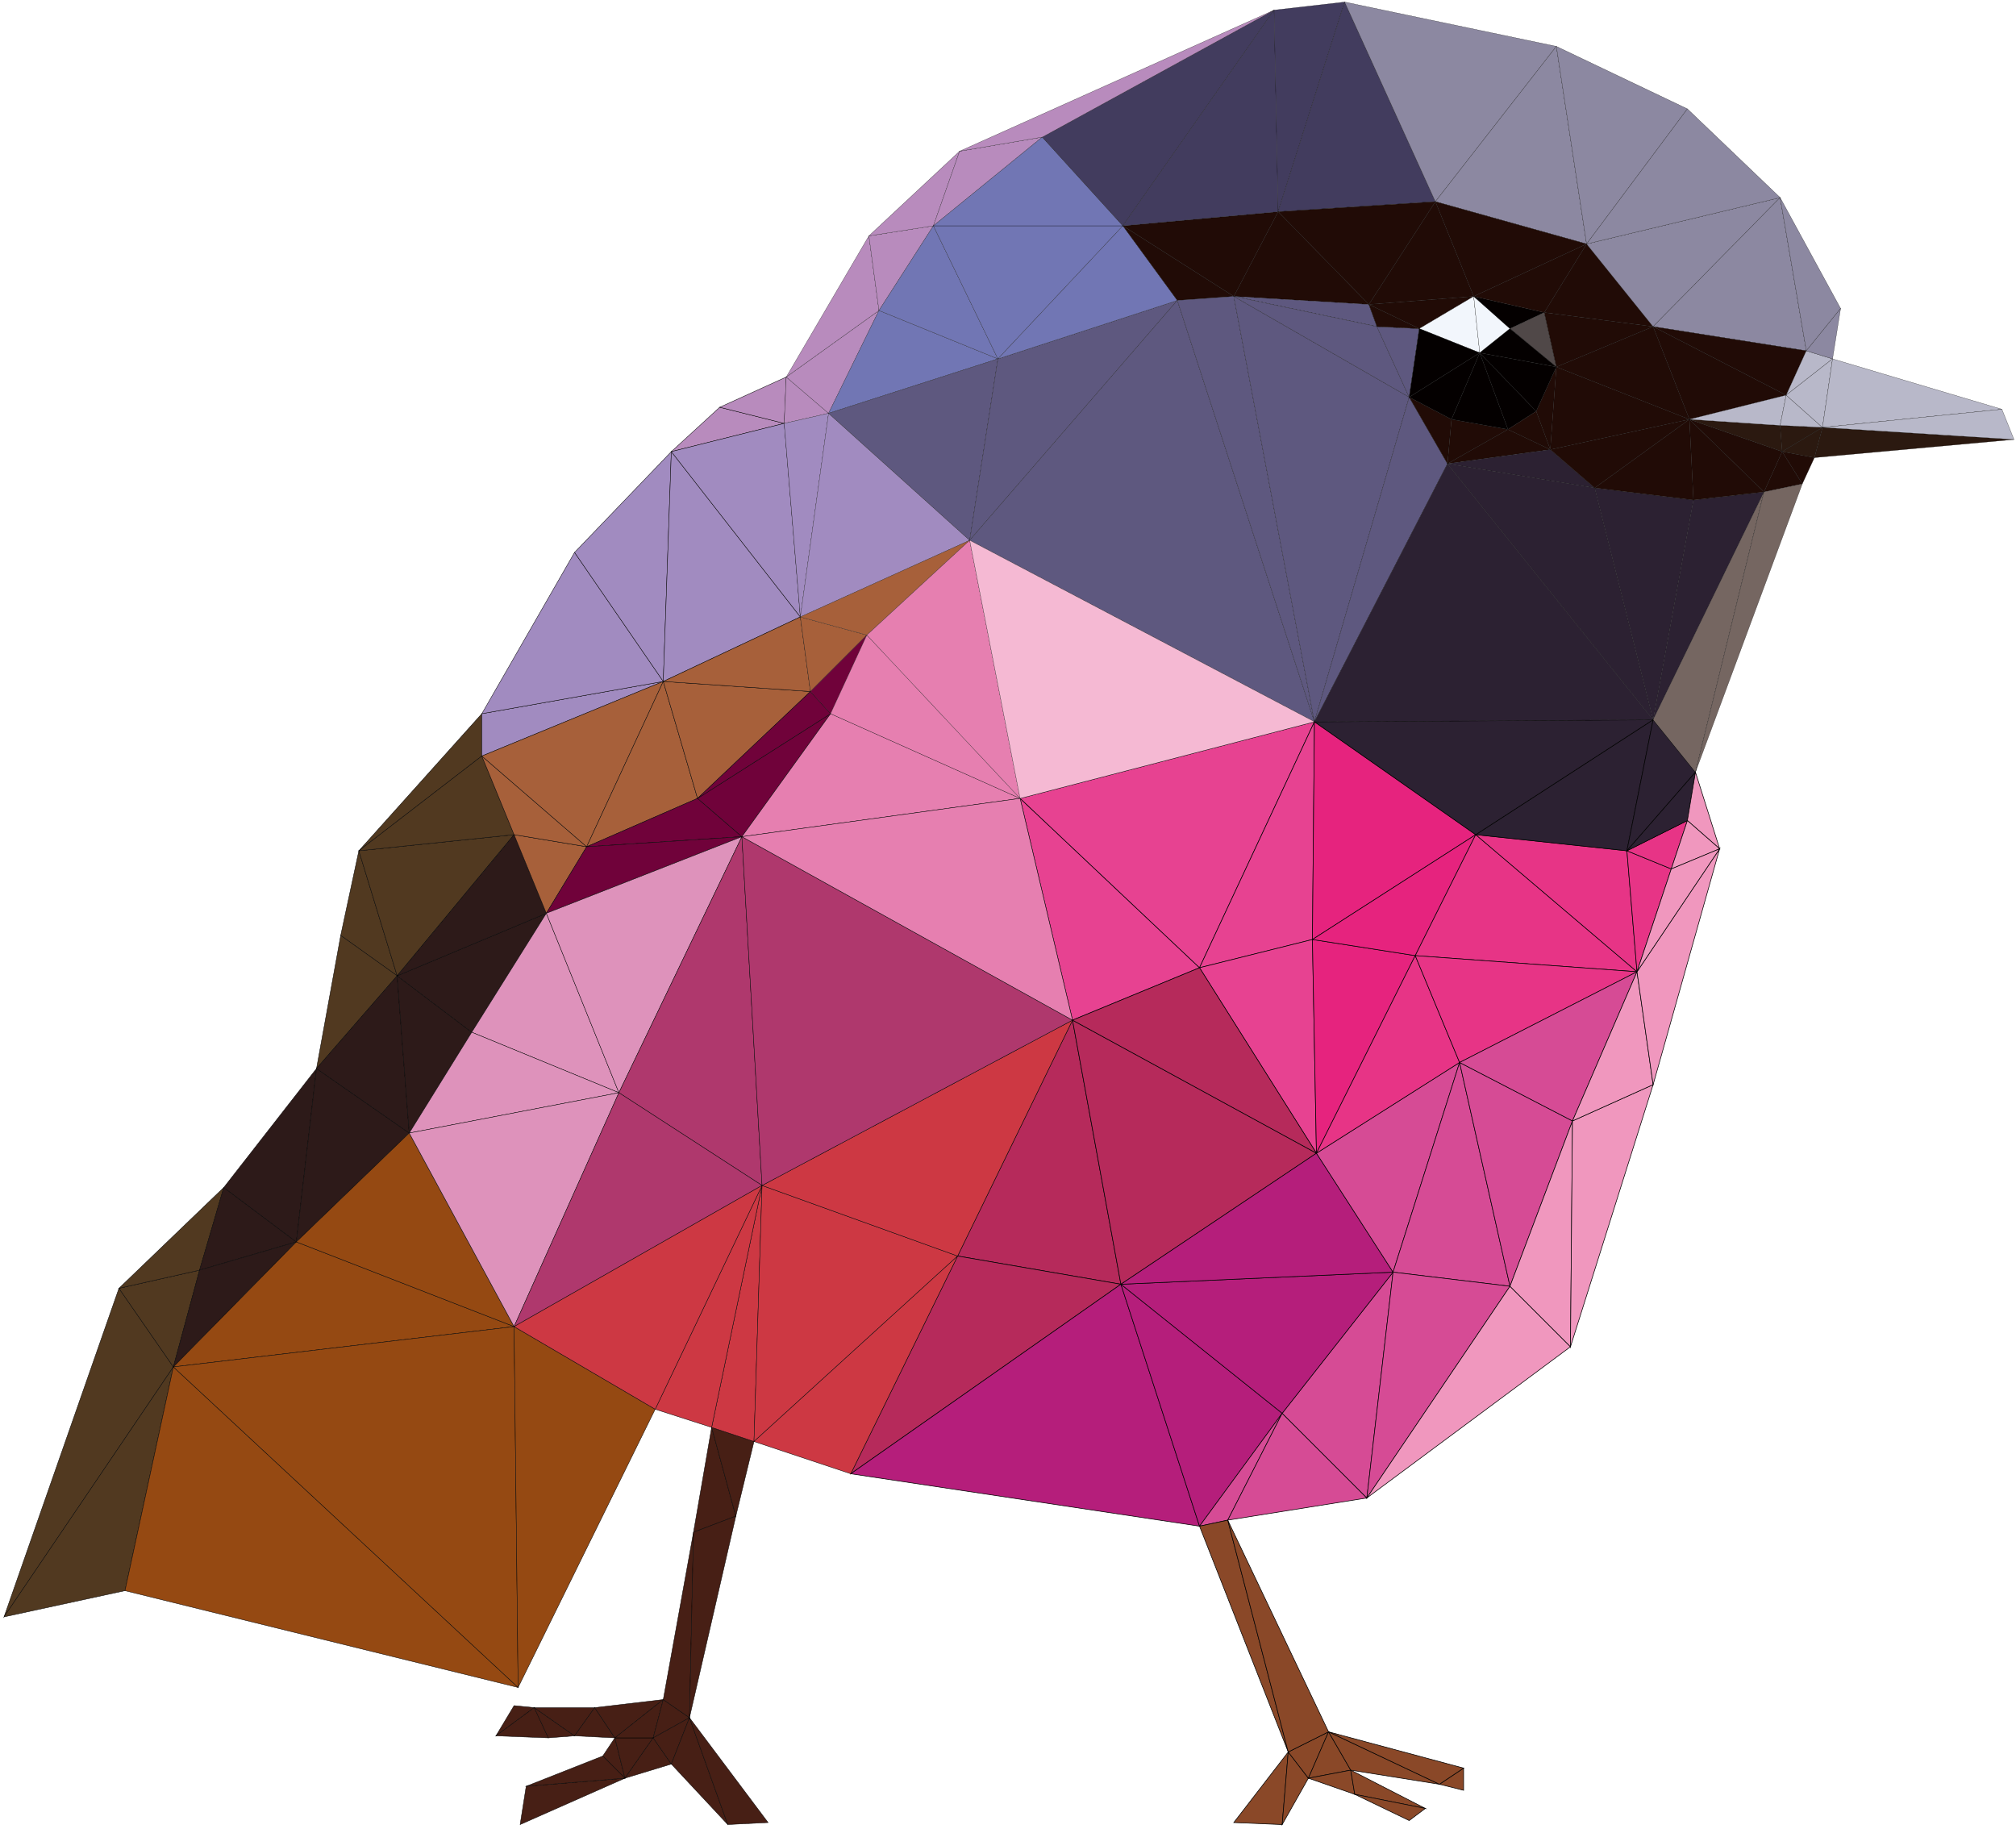 <?xml version="1.0" encoding="utf-8"?>
<!-- Generator: Adobe Illustrator 24.1.0, SVG Export Plug-In . SVG Version: 6.00 Build 0)  -->
<svg version="1.1" baseProfile="tiny" id="图层_1"
	 xmlns="http://www.w3.org/2000/svg" xmlns:xlink="http://www.w3.org/1999/xlink" x="0px" y="0px" viewBox="0 0 1000 907"
	 xml:space="preserve">
<g>
	<g>
		<polygon fill="#B62A5B" stroke="#000000" stroke-width="0.3" stroke-miterlimit="10" points="532,506 475,623 556,637 		"/>
		<polygon fill="#B62A5B" stroke="#000000" stroke-width="0.3" stroke-miterlimit="10" points="475,623 422,731 556,637 		"/>
		<polygon fill="#E74291" stroke="#000000" stroke-width="0.3" stroke-miterlimit="10" points="506,396 532,506 595,480 		"/>
		<polygon fill="#B51E7B" stroke="#000000" stroke-width="0.3" stroke-miterlimit="10" points="556,637 422,731 595,757 		"/>
		<polygon fill="#B51E7B" stroke="#000000" stroke-width="0.3" stroke-miterlimit="10" points="556,637 595,757 636,701 		"/>
		<polygon fill="#D64B95" stroke="#000000" stroke-width="0.3" stroke-miterlimit="10" points="595,757 609,754 636,701 		"/>
		<polygon fill="#8A4828" stroke="#000000" stroke-width="0.3" stroke-miterlimit="10" points="612,904 636,905 639,869 		"/>
		<polygon fill="#8A4828" stroke="#000000" stroke-width="0.3" stroke-miterlimit="10" points="609,754 595,757 639,869 		"/>
		<polygon fill="#8A4828" stroke="#000000" stroke-width="0.3" stroke-miterlimit="10" points="639,869 636,905 649,882 		"/>
		<polygon fill="#E74291" stroke="#000000" stroke-width="0.3" stroke-miterlimit="10" points="506,396 595,480 652,358 		"/>
		<polygon fill="#E74291" stroke="#000000" stroke-width="0.3" stroke-miterlimit="10" points="595,480 651,466 652,358 		"/>
		<polygon fill="#E74291" stroke="#000000" stroke-width="0.3" stroke-miterlimit="10" points="651,466 595,480 653,572 		"/>
		<polygon fill="#B62A5B" stroke="#000000" stroke-width="0.3" stroke-miterlimit="10" points="532,506 556,637 653,572 		"/>
		<polygon fill="#B62A5B" stroke="#000000" stroke-width="0.3" stroke-miterlimit="10" points="595,480 532,506 653,572 		"/>
		<polygon fill="#8A4828" stroke="#000000" stroke-width="0.3" stroke-miterlimit="10" points="639,869 649,882 659,859 		"/>
		<polygon fill="#8A4828" stroke="#000000" stroke-width="0.3" stroke-miterlimit="10" points="609,754 639,869 659,859 		"/>
		<polygon fill="#8A4828" stroke="#000000" stroke-width="0.3" stroke-miterlimit="10" points="659,859 649,882 670,878 		"/>
		<polygon fill="#8A4828" stroke="#000000" stroke-width="0.3" stroke-miterlimit="10" points="670,878 649,882 672,890 		"/>
		<polygon fill="#D64B95" stroke="#000000" stroke-width="0.3" stroke-miterlimit="10" points="636,701 609,754 678,743 		"/>
		<polygon fill="#D64B95" stroke="#000000" stroke-width="0.3" stroke-miterlimit="10" points="636,701 678,743 691,631 		"/>
		<polygon fill="#B51E7B" stroke="#000000" stroke-width="0.3" stroke-miterlimit="10" points="556,637 636,701 691,631 		"/>
		<polygon fill="#B51E7B" stroke="#000000" stroke-width="0.3" stroke-miterlimit="10" points="653,572 556,637 691,631 		"/>
		<polygon fill="#E6237E" stroke="#000000" stroke-width="0.3" stroke-miterlimit="10" points="651,466 653,572 702,474 		"/>
		<polygon fill="#8A4828" stroke="#000000" stroke-width="0.3" stroke-miterlimit="10" points="670,878 672,890 707,897 		"/>
		<polygon fill="#8A4828" stroke="#000000" stroke-width="0.3" stroke-miterlimit="10" points="672,890 699,903 707,897 		"/>
		<polygon fill="#8A4828" stroke="#000000" stroke-width="0.3" stroke-miterlimit="10" points="659,859 670,878 714,885 		"/>
		<polygon fill="#D64B95" stroke="#000000" stroke-width="0.3" stroke-miterlimit="10" points="653,572 691,631 724,527 		"/>
		<polygon fill="#E73486" stroke="#000000" stroke-width="0.3" stroke-miterlimit="10" points="702,474 653,572 724,527 		"/>
		<polygon fill="#8A4828" stroke="#000000" stroke-width="0.3" stroke-miterlimit="10" points="714,885 726,888 726,877 		"/>
		<polygon fill="#8A4828" stroke="#000000" stroke-width="0.3" stroke-miterlimit="10" points="659,859 714,885 726,877 		"/>
		<polygon fill="#E6237E" stroke="#000000" stroke-width="0.3" stroke-miterlimit="10" points="652,358 651,466 732,414 		"/>
		<polygon fill="#E6237E" stroke="#000000" stroke-width="0.3" stroke-miterlimit="10" points="651,466 702,474 732,414 		"/>
		<polygon fill="#D64B95" stroke="#000000" stroke-width="0.3" stroke-miterlimit="10" points="724,527 691,631 749,638 		"/>
		<polygon fill="#D64B95" stroke="#000000" stroke-width="0.3" stroke-miterlimit="10" points="691,631 678,743 749,638 		"/>
		<polygon fill="#F097BE" stroke="#000000" stroke-width="0.3" stroke-miterlimit="10" points="749,638 678,743 779,668 		"/>
		<polygon fill="#D64B95" stroke="#000000" stroke-width="0.3" stroke-miterlimit="10" points="724,527 749,638 780,556 		"/>
		<polygon fill="#F097BE" stroke="#000000" stroke-width="0.3" stroke-miterlimit="10" points="749,638 779,668 780,556 		"/>
		<polygon fill="#E73486" stroke="#000000" stroke-width="0.3" stroke-miterlimit="10" points="732,414 702,474 812,482 		"/>
		<polygon fill="#E73486" stroke="#000000" stroke-width="0.3" stroke-miterlimit="10" points="807,422 732,414 812,482 		"/>
		<polygon fill="#E73486" stroke="#000000" stroke-width="0.3" stroke-miterlimit="10" points="702,474 724,527 812,482 		"/>
		<polygon fill="#D64B95" stroke="#000000" stroke-width="0.3" stroke-miterlimit="10" points="724,527 780,556 812,482 		"/>
		<polygon fill="#2C2132" stroke="#000000" stroke-width="0.3" stroke-miterlimit="10" points="732,414 807,422 820,357 		"/>
		<polygon fill="#2C2132" stroke="#000000" stroke-width="0.3" stroke-miterlimit="10" points="652,358 732,414 820,357 		"/>
		<polygon fill="#F097BE" stroke="#000000" stroke-width="0.3" stroke-miterlimit="10" points="780,556 779,668 820,538 		"/>
		<polygon fill="#F097BE" stroke="#000000" stroke-width="0.3" stroke-miterlimit="10" points="812,482 780,556 820,538 		"/>
		<polygon fill="#E73486" stroke="#000000" stroke-width="0.3" stroke-miterlimit="10" points="807,422 812,482 829,431 		"/>
		<polygon fill="#E73486" stroke="#000000" stroke-width="0.3" stroke-miterlimit="10" points="807,422 829,431 837,407 		"/>
		<polygon fill="#2C2132" stroke="#000000" stroke-width="0.3" stroke-miterlimit="10" points="820,357 807,422 841,383 		"/>
		<polygon fill="#2C2132" stroke="#000000" stroke-width="0.3" stroke-miterlimit="10" points="807,422 837,407 841,383 		"/>
		<polygon fill="#F097BE" stroke="#000000" stroke-width="0.3" stroke-miterlimit="10" points="841,383 837,407 853,421 		"/>
		<polygon fill="#F097BE" stroke="#000000" stroke-width="0.3" stroke-miterlimit="10" points="837,407 829,431 853,421 		"/>
		<polygon fill="#F097BE" stroke="#000000" stroke-width="0.3" stroke-miterlimit="10" points="812,482 820,538 853,421 		"/>
		<polygon fill="#F097BE" stroke="#000000" stroke-width="0.3" stroke-miterlimit="10" points="829,431 812,482 853,421 		"/>
	</g>
	<g>
		<polygon fill="#513920" stroke="#000000" stroke-width="0.2" stroke-miterlimit="10" points="59,639 2,802 86,678 		"/>
		<polygon fill="#513920" stroke="#000000" stroke-width="0.2" stroke-miterlimit="10" points="2,802 62,789 86,678 		"/>
		<polygon fill="#513920" stroke="#000000" stroke-width="0.2" stroke-miterlimit="10" points="59,639 86,678 99,630 		"/>
		<polygon fill="#513920" stroke="#000000" stroke-width="0.2" stroke-miterlimit="10" points="59,639 99,630 111,589 		"/>
		<polygon fill="#2D1A19" stroke="#000000" stroke-width="0.2" stroke-miterlimit="10" points="111,589 99,630 147,616 		"/>
		<polygon fill="#2D1A19" stroke="#000000" stroke-width="0.2" stroke-miterlimit="10" points="99,630 86,678 147,616 		"/>
		<polygon fill="#2D1A19" stroke="#000000" stroke-width="0.2" stroke-miterlimit="10" points="111,589 147,616 157,530 		"/>
		<polygon fill="#513920" stroke="#000000" stroke-width="0.2" stroke-miterlimit="10" points="178,422 169,464 197,484 		"/>
		<polygon fill="#513920" stroke="#000000" stroke-width="0.2" stroke-miterlimit="10" points="169,464 157,530 197,484 		"/>
		<polygon fill="#2D1A19" stroke="#000000" stroke-width="0.2" stroke-miterlimit="10" points="157,530 147,616 203,562 		"/>
		<polygon fill="#2D1A19" stroke="#000000" stroke-width="0.2" stroke-miterlimit="10" points="197,484 157,530 203,562 		"/>
		<polygon fill="#2D1A19" stroke="#000000" stroke-width="0.2" stroke-miterlimit="10" points="197,484 203,562 234,512 		"/>
		<polygon fill="#513920" stroke="#000000" stroke-width="0.2" stroke-miterlimit="10" points="239,354 178,422 239,375 		"/>
		<polygon fill="#954912" stroke="#000000" stroke-width="0.2" stroke-miterlimit="10" points="147,616 86,678 255,658 		"/>
		<polygon fill="#954912" stroke="#000000" stroke-width="0.2" stroke-miterlimit="10" points="203,562 147,616 255,658 		"/>
		<polygon fill="#513920" stroke="#000000" stroke-width="0.2" stroke-miterlimit="10" points="178,422 197,484 255,414 		"/>
		<polygon fill="#513920" stroke="#000000" stroke-width="0.2" stroke-miterlimit="10" points="239,375 178,422 255,414 		"/>
		<polygon fill="#954912" stroke="#000000" stroke-width="0.2" stroke-miterlimit="10" points="86,678 62,789 257,837 		"/>
		<polygon fill="#954912" stroke="#000000" stroke-width="0.2" stroke-miterlimit="10" points="255,658 86,678 257,837 		"/>
		<polygon fill="#471F15" stroke="#000000" stroke-width="0.2" stroke-miterlimit="10" points="255,846 246,861 265,847 		"/>
		<polygon fill="#2D1A19" stroke="#000000" stroke-width="0.2" stroke-miterlimit="10" points="197,484 234,512 271,453 		"/>
		<polygon fill="#2D1A19" stroke="#000000" stroke-width="0.2" stroke-miterlimit="10" points="255,414 197,484 271,453 		"/>
		<polygon fill="#471F15" stroke="#000000" stroke-width="0.2" stroke-miterlimit="10" points="265,847 246,861 272,862 		"/>
		<polygon fill="#471F15" stroke="#000000" stroke-width="0.2" stroke-miterlimit="10" points="265,847 272,862 285,861 		"/>
		<polygon fill="#A7603A" stroke="#000000" stroke-width="0.2" stroke-miterlimit="10" points="255,414 271,453 291,420 		"/>
		<polygon fill="#A7603A" stroke="#000000" stroke-width="0.2" stroke-miterlimit="10" points="239,375 255,414 291,420 		"/>
		<polygon fill="#471F15" stroke="#000000" stroke-width="0.2" stroke-miterlimit="10" points="265,847 285,861 295,847 		"/>
		<polygon fill="#471F15" stroke="#000000" stroke-width="0.2" stroke-miterlimit="10" points="295,847 285,861 305,862 		"/>
		<polygon fill="#DE92BB" stroke="#000000" stroke-width="0.2" stroke-miterlimit="10" points="271,453 234,512 307,542 		"/>
		<polygon fill="#DE92BB" stroke="#000000" stroke-width="0.2" stroke-miterlimit="10" points="234,512 203,562 307,542 		"/>
		<polygon fill="#DE92BB" stroke="#000000" stroke-width="0.2" stroke-miterlimit="10" points="203,562 255,658 307,542 		"/>
		<polygon fill="#471F15" stroke="#000000" stroke-width="0.2" stroke-miterlimit="10" points="305,862 299,871 310,882 		"/>
		<polygon fill="#471F15" stroke="#000000" stroke-width="0.2" stroke-miterlimit="10" points="261,886 258,905 310,882 		"/>
		<polygon fill="#471F15" stroke="#000000" stroke-width="0.2" stroke-miterlimit="10" points="299,871 261,886 310,882 		"/>
		<polygon fill="#471F15" stroke="#000000" stroke-width="0.2" stroke-miterlimit="10" points="305,862 310,882 324,862 		"/>
		<polygon fill="#954912" stroke="#000000" stroke-width="0.2" stroke-miterlimit="10" points="255,658 257,837 325,699 		"/>
		<polygon fill="#A18BC0" stroke="#000000" stroke-width="0.2" stroke-miterlimit="10" points="239,354 239,375 329,338 		"/>
		<polygon fill="#A7603A" stroke="#000000" stroke-width="0.2" stroke-miterlimit="10" points="239,375 291,420 329,338 		"/>
		<polygon fill="#A18BC0" stroke="#000000" stroke-width="0.2" stroke-miterlimit="10" points="285,274 239,354 329,338 		"/>
		<polygon fill="#471F15" stroke="#000000" stroke-width="0.2" stroke-miterlimit="10" points="295,847 305,862 329,843 		"/>
		<polygon fill="#471F15" stroke="#000000" stroke-width="0.2" stroke-miterlimit="10" points="305,862 324,862 329,843 		"/>
		<polygon fill="#471F15" stroke="#000000" stroke-width="0.2" stroke-miterlimit="10" points="324,862 310,882 333,875 		"/>
		<polygon fill="#A18BC0" stroke="#000000" stroke-width="0.2" stroke-miterlimit="10" points="285,274 329,338 333,224 		"/>
		<polygon fill="#471F15" stroke="#000000" stroke-width="0.2" stroke-miterlimit="10" points="329,843 324,862 342,852 		"/>
		<polygon fill="#471F15" stroke="#000000" stroke-width="0.2" stroke-miterlimit="10" points="324,862 333,875 342,852 		"/>
		<polygon fill="#471F15" stroke="#000000" stroke-width="0.2" stroke-miterlimit="10" points="329,843 342,852 344,760 		"/>
		<polygon fill="#A7603A" stroke="#000000" stroke-width="0.2" stroke-miterlimit="10" points="329,338 291,420 346,396 		"/>
		<polygon fill="#471F15" stroke="#000000" stroke-width="0.2" stroke-miterlimit="10" points="342,852 333,875 361,905 		"/>
		<polygon fill="#471F15" stroke="#000000" stroke-width="0.2" stroke-miterlimit="10" points="353,708 344,760 365,752 		"/>
		<polygon fill="#471F15" stroke="#000000" stroke-width="0.2" stroke-miterlimit="10" points="344,760 342,852 365,752 		"/>
		<polygon fill="#70023A" stroke="#000000" stroke-width="0.2" stroke-miterlimit="10" points="346,396 291,420 368,415 		"/>
		<polygon fill="#70023A" stroke="#000000" stroke-width="0.2" stroke-miterlimit="10" points="291,420 271,453 368,415 		"/>
		<polygon fill="#DE92BB" stroke="#000000" stroke-width="0.2" stroke-miterlimit="10" points="271,453 307,542 368,415 		"/>
		<polygon fill="#471F15" stroke="#000000" stroke-width="0.2" stroke-miterlimit="10" points="353,708 365,752 374,715 		"/>
		<polygon fill="#AF386D" stroke="#000000" stroke-width="0.2" stroke-miterlimit="10" points="368,415 307,542 378,588 		"/>
		<polygon fill="#CD3843" stroke="#000000" stroke-width="0.2" stroke-miterlimit="10" points="353,708 374,715 378,588 		"/>
		<polygon fill="#CD3843" stroke="#000000" stroke-width="0.2" stroke-miterlimit="10" points="325,699 353,708 378,588 		"/>
		<polygon fill="#AF386D" stroke="#000000" stroke-width="0.2" stroke-miterlimit="10" points="307,542 255,658 378,588 		"/>
		<polygon fill="#CD3843" stroke="#000000" stroke-width="0.2" stroke-miterlimit="10" points="255,658 325,699 378,588 		"/>
		<polygon fill="#471F15" stroke="#000000" stroke-width="0.2" stroke-miterlimit="10" points="342,852 361,905 381,904 		"/>
		<polygon fill="#B88BBD" stroke="#000000" stroke-width="0.2" stroke-miterlimit="10" points="357,202 333,224 389,210 		"/>
		<polygon fill="#B88BBD" stroke="#000000" stroke-width="0.2" stroke-miterlimit="10" points="357,202 389,210 390,187 		"/>
		<polygon fill="#A18BC0" stroke="#000000" stroke-width="0.2" stroke-miterlimit="10" points="333,224 329,338 397,306 		"/>
		<polygon fill="#A18BC0" stroke="#000000" stroke-width="0.2" stroke-miterlimit="10" points="389,210 333,224 397,306 		"/>
		<polygon fill="#A7603A" stroke="#000000" stroke-width="0.2" stroke-miterlimit="10" points="329,338 346,396 402,343 		"/>
		<polygon fill="#A7603A" stroke="#000000" stroke-width="0.2" stroke-miterlimit="10" points="397,306 329,338 402,343 		"/>
		<polygon fill="#70023A" stroke="#000000" stroke-width="0.2" stroke-miterlimit="10" points="346,396 368,415 412,354 		"/>
		<polygon fill="#70023A" stroke="#000000" stroke-width="0.2" stroke-miterlimit="10" points="402,343 346,396 412,354 		"/>
		<polygon fill="#CD3843" stroke="#000000" stroke-width="0.2" stroke-miterlimit="10" points="378,588 374,715 475,623 		"/>
		<polygon fill="#CD3843" stroke="#000000" stroke-width="0.2" stroke-miterlimit="10" points="374,715 422,731 475,623 		"/>
		<polygon fill="#E67FB0" stroke="#000000" stroke-width="0.2" stroke-miterlimit="10" points="412,354 368,415 506,396 		"/>
		<polygon fill="#CD3843" stroke="#000000" stroke-width="0.2" stroke-miterlimit="10" points="378,588 475,623 532,506 		"/>
		<polygon fill="#AF386D" stroke="#000000" stroke-width="0.2" stroke-miterlimit="10" points="368,415 378,588 532,506 		"/>
		<polygon fill="#E67FB0" stroke="#000000" stroke-width="0.2" stroke-miterlimit="10" points="506,396 368,415 532,506 		"/>
	</g>
	<g>
		<polygon fill="#B88BBD" stroke="#000000" stroke-width="0.1" stroke-miterlimit="10" points="390,187 389,210 411,205 		"/>
		<polygon fill="#A18BC0" stroke="#000000" stroke-width="0.1" stroke-miterlimit="10" points="389,210 397,306 411,205 		"/>
		<polygon fill="#A7603A" stroke="#000000" stroke-width="0.1" stroke-miterlimit="10" points="397,306 402,343 430,315 		"/>
		<polygon fill="#70023A" stroke="#000000" stroke-width="0.1" stroke-miterlimit="10" points="402,343 412,354 430,315 		"/>
		<polygon fill="#B88BBD" stroke="#000000" stroke-width="0.1" stroke-miterlimit="10" points="390,187 411,205 436,154 		"/>
		<polygon fill="#B88BBD" stroke="#000000" stroke-width="0.1" stroke-miterlimit="10" points="431,117 390,187 436,154 		"/>
		<polygon fill="#B88BBD" stroke="#000000" stroke-width="0.1" stroke-miterlimit="10" points="431,117 436,154 463,112 		"/>
		<polygon fill="#B88BBD" stroke="#000000" stroke-width="0.1" stroke-miterlimit="10" points="431,117 463,112 476,75 		"/>
		<polygon fill="#A18BC0" stroke="#000000" stroke-width="0.1" stroke-miterlimit="10" points="411,205 397,306 481,268 		"/>
		<polygon fill="#A7603A" stroke="#000000" stroke-width="0.1" stroke-miterlimit="10" points="397,306 430,315 481,268 		"/>
		<polygon fill="#7176B4" stroke="#000000" stroke-width="0.1" stroke-miterlimit="10" points="436,154 411,205 495,178 		"/>
		<polygon fill="#5E587F" stroke="#000000" stroke-width="0.1" stroke-miterlimit="10" points="411,205 481,268 495,178 		"/>
		<polygon fill="#7176B4" stroke="#000000" stroke-width="0.1" stroke-miterlimit="10" points="463,112 436,154 495,178 		"/>
		<polygon fill="#E67FB0" stroke="#000000" stroke-width="0.1" stroke-miterlimit="10" points="430,315 412,354 506,396 		"/>
		<polygon fill="#E67FB0" stroke="#000000" stroke-width="0.1" stroke-miterlimit="10" points="481,268 430,315 506,396 		"/>
		<polygon fill="#B88BBD" stroke="#000000" stroke-width="0.1" stroke-miterlimit="10" points="476,75 463,112 517,68 		"/>
		<polygon fill="#7176B4" stroke="#000000" stroke-width="0.1" stroke-miterlimit="10" points="463,112 495,178 557,112 		"/>
		<polygon fill="#7176B4" stroke="#000000" stroke-width="0.1" stroke-miterlimit="10" points="517,68 463,112 557,112 		"/>
		<polygon fill="#5E587F" stroke="#000000" stroke-width="0.1" stroke-miterlimit="10" points="495,178 481,268 584,149 		"/>
		<polygon fill="#7176B4" stroke="#000000" stroke-width="0.1" stroke-miterlimit="10" points="557,112 495,178 584,149 		"/>
		<polygon fill="#210B06" stroke="#000000" stroke-width="0.1" stroke-miterlimit="10" points="557,112 584,149 612,147 		"/>
		<polygon fill="#423C5E" stroke="#000000" stroke-width="0.1" stroke-miterlimit="10" points="517,68 557,112 632,5 		"/>
		<polygon fill="#B88BBD" stroke="#000000" stroke-width="0.1" stroke-miterlimit="10" points="476,75 517,68 632,5 		"/>
		<polygon fill="#210B06" stroke="#000000" stroke-width="0.1" stroke-miterlimit="10" points="557,112 612,147 634,105 		"/>
		<polygon fill="#423C5E" stroke="#000000" stroke-width="0.1" stroke-miterlimit="10" points="632,5 557,112 634,105 		"/>
		<polygon fill="#5E587F" stroke="#000000" stroke-width="0.1" stroke-miterlimit="10" points="584,149 481,268 652,358 		"/>
		<polygon fill="#5E587F" stroke="#000000" stroke-width="0.1" stroke-miterlimit="10" points="612,147 584,149 652,358 		"/>
		<polygon fill="#F5B9D3" stroke="#000000" stroke-width="0.1" stroke-miterlimit="10" points="481,268 506,396 652,358 		"/>
		<polygon fill="#423C5E" stroke="#000000" stroke-width="0.1" stroke-miterlimit="10" points="632,5 634,105 667,1 		"/>
		<polygon fill="#210B06" stroke="#000000" stroke-width="0.1" stroke-miterlimit="10" points="634,105 612,147 679,151 		"/>
		<polygon fill="#5E587F" stroke="#000000" stroke-width="0.1" stroke-miterlimit="10" points="679,151 612,147 683,162 		"/>
		<polygon fill="#5E587F" stroke="#000000" stroke-width="0.1" stroke-miterlimit="10" points="612,147 652,358 699,197 		"/>
		<polygon fill="#5E587F" stroke="#000000" stroke-width="0.1" stroke-miterlimit="10" points="683,162 612,147 699,197 		"/>
		<polygon fill="#5E587F" stroke="#000000" stroke-width="0.1" stroke-miterlimit="10" points="683,162 699,197 704,163 		"/>
		<polygon fill="#210B06" stroke="#000000" stroke-width="0.1" stroke-miterlimit="10" points="679,151 683,162 704,163 		"/>
		<polygon fill="#423C5E" stroke="#000000" stroke-width="0.1" stroke-miterlimit="10" points="667,1 634,105 712,100 		"/>
		<polygon fill="#210B06" stroke="#000000" stroke-width="0.1" stroke-miterlimit="10" points="634,105 679,151 712,100 		"/>
		<polygon fill="#5E587F" stroke="#000000" stroke-width="0.1" stroke-miterlimit="10" points="699,197 652,358 718,230 		"/>
		<polygon fill="#210B06" stroke="#000000" stroke-width="0.1" stroke-miterlimit="10" points="699,197 718,230 720,208 		"/>
		<polygon fill="#210B06" stroke="#000000" stroke-width="0.1" stroke-miterlimit="10" points="679,151 704,163 731,147 		"/>
		<polygon fill="#210B06" stroke="#000000" stroke-width="0.1" stroke-miterlimit="10" points="712,100 679,151 731,147 		"/>
		<polygon fill="#F2F6FC" stroke="#000000" stroke-width="0.1" stroke-miterlimit="10" points="731,147 704,163 734,175 		"/>
		<polygon fill="#040000" stroke="#000000" stroke-width="0.1" stroke-miterlimit="10" points="704,163 699,197 734,175 		"/>
		<polygon fill="#040000" stroke="#000000" stroke-width="0.1" stroke-miterlimit="10" points="699,197 720,208 734,175 		"/>
		<polygon fill="#210B06" stroke="#000000" stroke-width="0.1" stroke-miterlimit="10" points="720,208 718,230 748,213 		"/>
		<polygon fill="#040000" stroke="#000000" stroke-width="0.1" stroke-miterlimit="10" points="734,175 720,208 748,213 		"/>
		<polygon fill="#F2F6FC" stroke="#000000" stroke-width="0.1" stroke-miterlimit="10" points="731,147 734,175 749,163 		"/>
		<polygon fill="#040000" stroke="#000000" stroke-width="0.1" stroke-miterlimit="10" points="734,175 748,213 762,204 		"/>
		<polygon fill="#040000" stroke="#000000" stroke-width="0.1" stroke-miterlimit="10" points="731,147 749,163 766,155 		"/>
		<polygon fill="#210B06" stroke="#000000" stroke-width="0.1" stroke-miterlimit="10" points="762,204 748,213 769,223 		"/>
		<polygon fill="#210B06" stroke="#000000" stroke-width="0.1" stroke-miterlimit="10" points="748,213 718,230 769,223 		"/>
		<polygon fill="#8C88A1" stroke="#000000" stroke-width="0.1" stroke-miterlimit="10" points="667,1 712,100 772,23 		"/>
		<polygon fill="#210B06" stroke="#000000" stroke-width="0.1" stroke-miterlimit="10" points="762,204 769,223 772,182 		"/>
		<polygon fill="#504848" stroke="#000000" stroke-width="0.1" stroke-miterlimit="10" points="766,155 749,163 772,182 		"/>
		<polygon fill="#040000" stroke="#000000" stroke-width="0.1" stroke-miterlimit="10" points="749,163 734,175 772,182 		"/>
		<polygon fill="#040000" stroke="#000000" stroke-width="0.1" stroke-miterlimit="10" points="734,175 762,204 772,182 		"/>
		<polygon fill="#8C88A1" stroke="#000000" stroke-width="0.1" stroke-miterlimit="10" points="772,23 712,100 787,121 		"/>
		<polygon fill="#210B06" stroke="#000000" stroke-width="0.1" stroke-miterlimit="10" points="712,100 731,147 787,121 		"/>
		<polygon fill="#210B06" stroke="#000000" stroke-width="0.1" stroke-miterlimit="10" points="731,147 766,155 787,121 		"/>
		<polygon fill="#2C2132" stroke="#000000" stroke-width="0.1" stroke-miterlimit="10" points="769,223 718,230 791,242 		"/>
		<polygon fill="#2C2132" stroke="#000000" stroke-width="0.1" stroke-miterlimit="10" points="791,242 718,230 820,357 		"/>
		<polygon fill="#2C2132" stroke="#000000" stroke-width="0.1" stroke-miterlimit="10" points="718,230 652,358 820,357 		"/>
		<polygon fill="#210B06" stroke="#000000" stroke-width="0.1" stroke-miterlimit="10" points="766,155 772,182 820,162 		"/>
		<polygon fill="#210B06" stroke="#000000" stroke-width="0.1" stroke-miterlimit="10" points="787,121 766,155 820,162 		"/>
		<polygon fill="#8C88A1" stroke="#000000" stroke-width="0.1" stroke-miterlimit="10" points="772,23 787,121 837,54 		"/>
		<polygon fill="#210B06" stroke="#000000" stroke-width="0.1" stroke-miterlimit="10" points="820,162 772,182 838,208 		"/>
		<polygon fill="#210B06" stroke="#000000" stroke-width="0.1" stroke-miterlimit="10" points="772,182 769,223 838,208 		"/>
		<polygon fill="#210B06" stroke="#000000" stroke-width="0.1" stroke-miterlimit="10" points="769,223 791,242 838,208 		"/>
		<polygon fill="#2C2132" stroke="#000000" stroke-width="0.1" stroke-miterlimit="10" points="791,242 820,357 840,248 		"/>
		<polygon fill="#210B06" stroke="#000000" stroke-width="0.1" stroke-miterlimit="10" points="838,208 791,242 840,248 		"/>
		<polygon fill="#2C2132" stroke="#000000" stroke-width="0.1" stroke-miterlimit="10" points="840,248 820,357 875,244 		"/>
		<polygon fill="#756661" stroke="#000000" stroke-width="0.1" stroke-miterlimit="10" points="820,357 841,383 875,244 		"/>
		<polygon fill="#210B06" stroke="#000000" stroke-width="0.1" stroke-miterlimit="10" points="838,208 840,248 875,244 		"/>
		<polygon fill="#8C88A1" stroke="#000000" stroke-width="0.1" stroke-miterlimit="10" points="787,121 820,162 883,98 		"/>
		<polygon fill="#8C88A1" stroke="#000000" stroke-width="0.1" stroke-miterlimit="10" points="837,54 787,121 883,98 		"/>
		<polygon fill="#210B06" stroke="#000000" stroke-width="0.1" stroke-miterlimit="10" points="838,208 875,244 884,224 		"/>
		<polygon fill="#2B1910" stroke="#000000" stroke-width="0.1" stroke-miterlimit="10" points="883,211 838,208 884,224 		"/>
		<polygon fill="#210B06" stroke="#000000" stroke-width="0.1" stroke-miterlimit="10" points="820,162 838,208 886,196 		"/>
		<polygon fill="#B8B8C9" stroke="#000000" stroke-width="0.1" stroke-miterlimit="10" points="838,208 883,211 886,196 		"/>
		<polygon fill="#210B06" stroke="#000000" stroke-width="0.1" stroke-miterlimit="10" points="884,224 875,244 894,240 		"/>
		<polygon fill="#756661" stroke="#000000" stroke-width="0.1" stroke-miterlimit="10" points="875,244 841,383 894,240 		"/>
		<polygon fill="#8C88A1" stroke="#000000" stroke-width="0.1" stroke-miterlimit="10" points="883,98 820,162 896,174 		"/>
		<polygon fill="#210B06" stroke="#000000" stroke-width="0.1" stroke-miterlimit="10" points="820,162 886,196 896,174 		"/>
		<polygon fill="#210B06" stroke="#000000" stroke-width="0.1" stroke-miterlimit="10" points="884,224 894,240 900,227 		"/>
		<polygon fill="#2B1910" stroke="#000000" stroke-width="0.1" stroke-miterlimit="10" points="883,211 884,224 904,212 		"/>
		<polygon fill="#2B1910" stroke="#000000" stroke-width="0.1" stroke-miterlimit="10" points="884,224 900,227 904,212 		"/>
		<polygon fill="#B8B8C9" stroke="#000000" stroke-width="0.1" stroke-miterlimit="10" points="886,196 883,211 904,212 		"/>
		<polygon fill="#B8B8C9" stroke="#000000" stroke-width="0.1" stroke-miterlimit="10" points="896,174 886,196 909,178 		"/>
		<polygon fill="#B8B8C9" stroke="#000000" stroke-width="0.1" stroke-miterlimit="10" points="886,196 904,212 909,178 		"/>
		<polygon fill="#8C88A1" stroke="#000000" stroke-width="0.1" stroke-miterlimit="10" points="883,98 896,174 913,153 		"/>
		<polygon fill="#8C88A1" stroke="#000000" stroke-width="0.1" stroke-miterlimit="10" points="896,174 909,178 913,153 		"/>
		<polygon fill="#B8B8C9" stroke="#000000" stroke-width="0.1" stroke-miterlimit="10" points="909,178 904,212 993,203 		"/>
		<polygon fill="#2B1910" stroke="#000000" stroke-width="0.1" stroke-miterlimit="10" points="904,212 900,227 999,218 		"/>
		<polygon fill="#B8B8C9" stroke="#000000" stroke-width="0.1" stroke-miterlimit="10" points="993,203 904,212 999,218 		"/>
	</g>
</g>
</svg>
